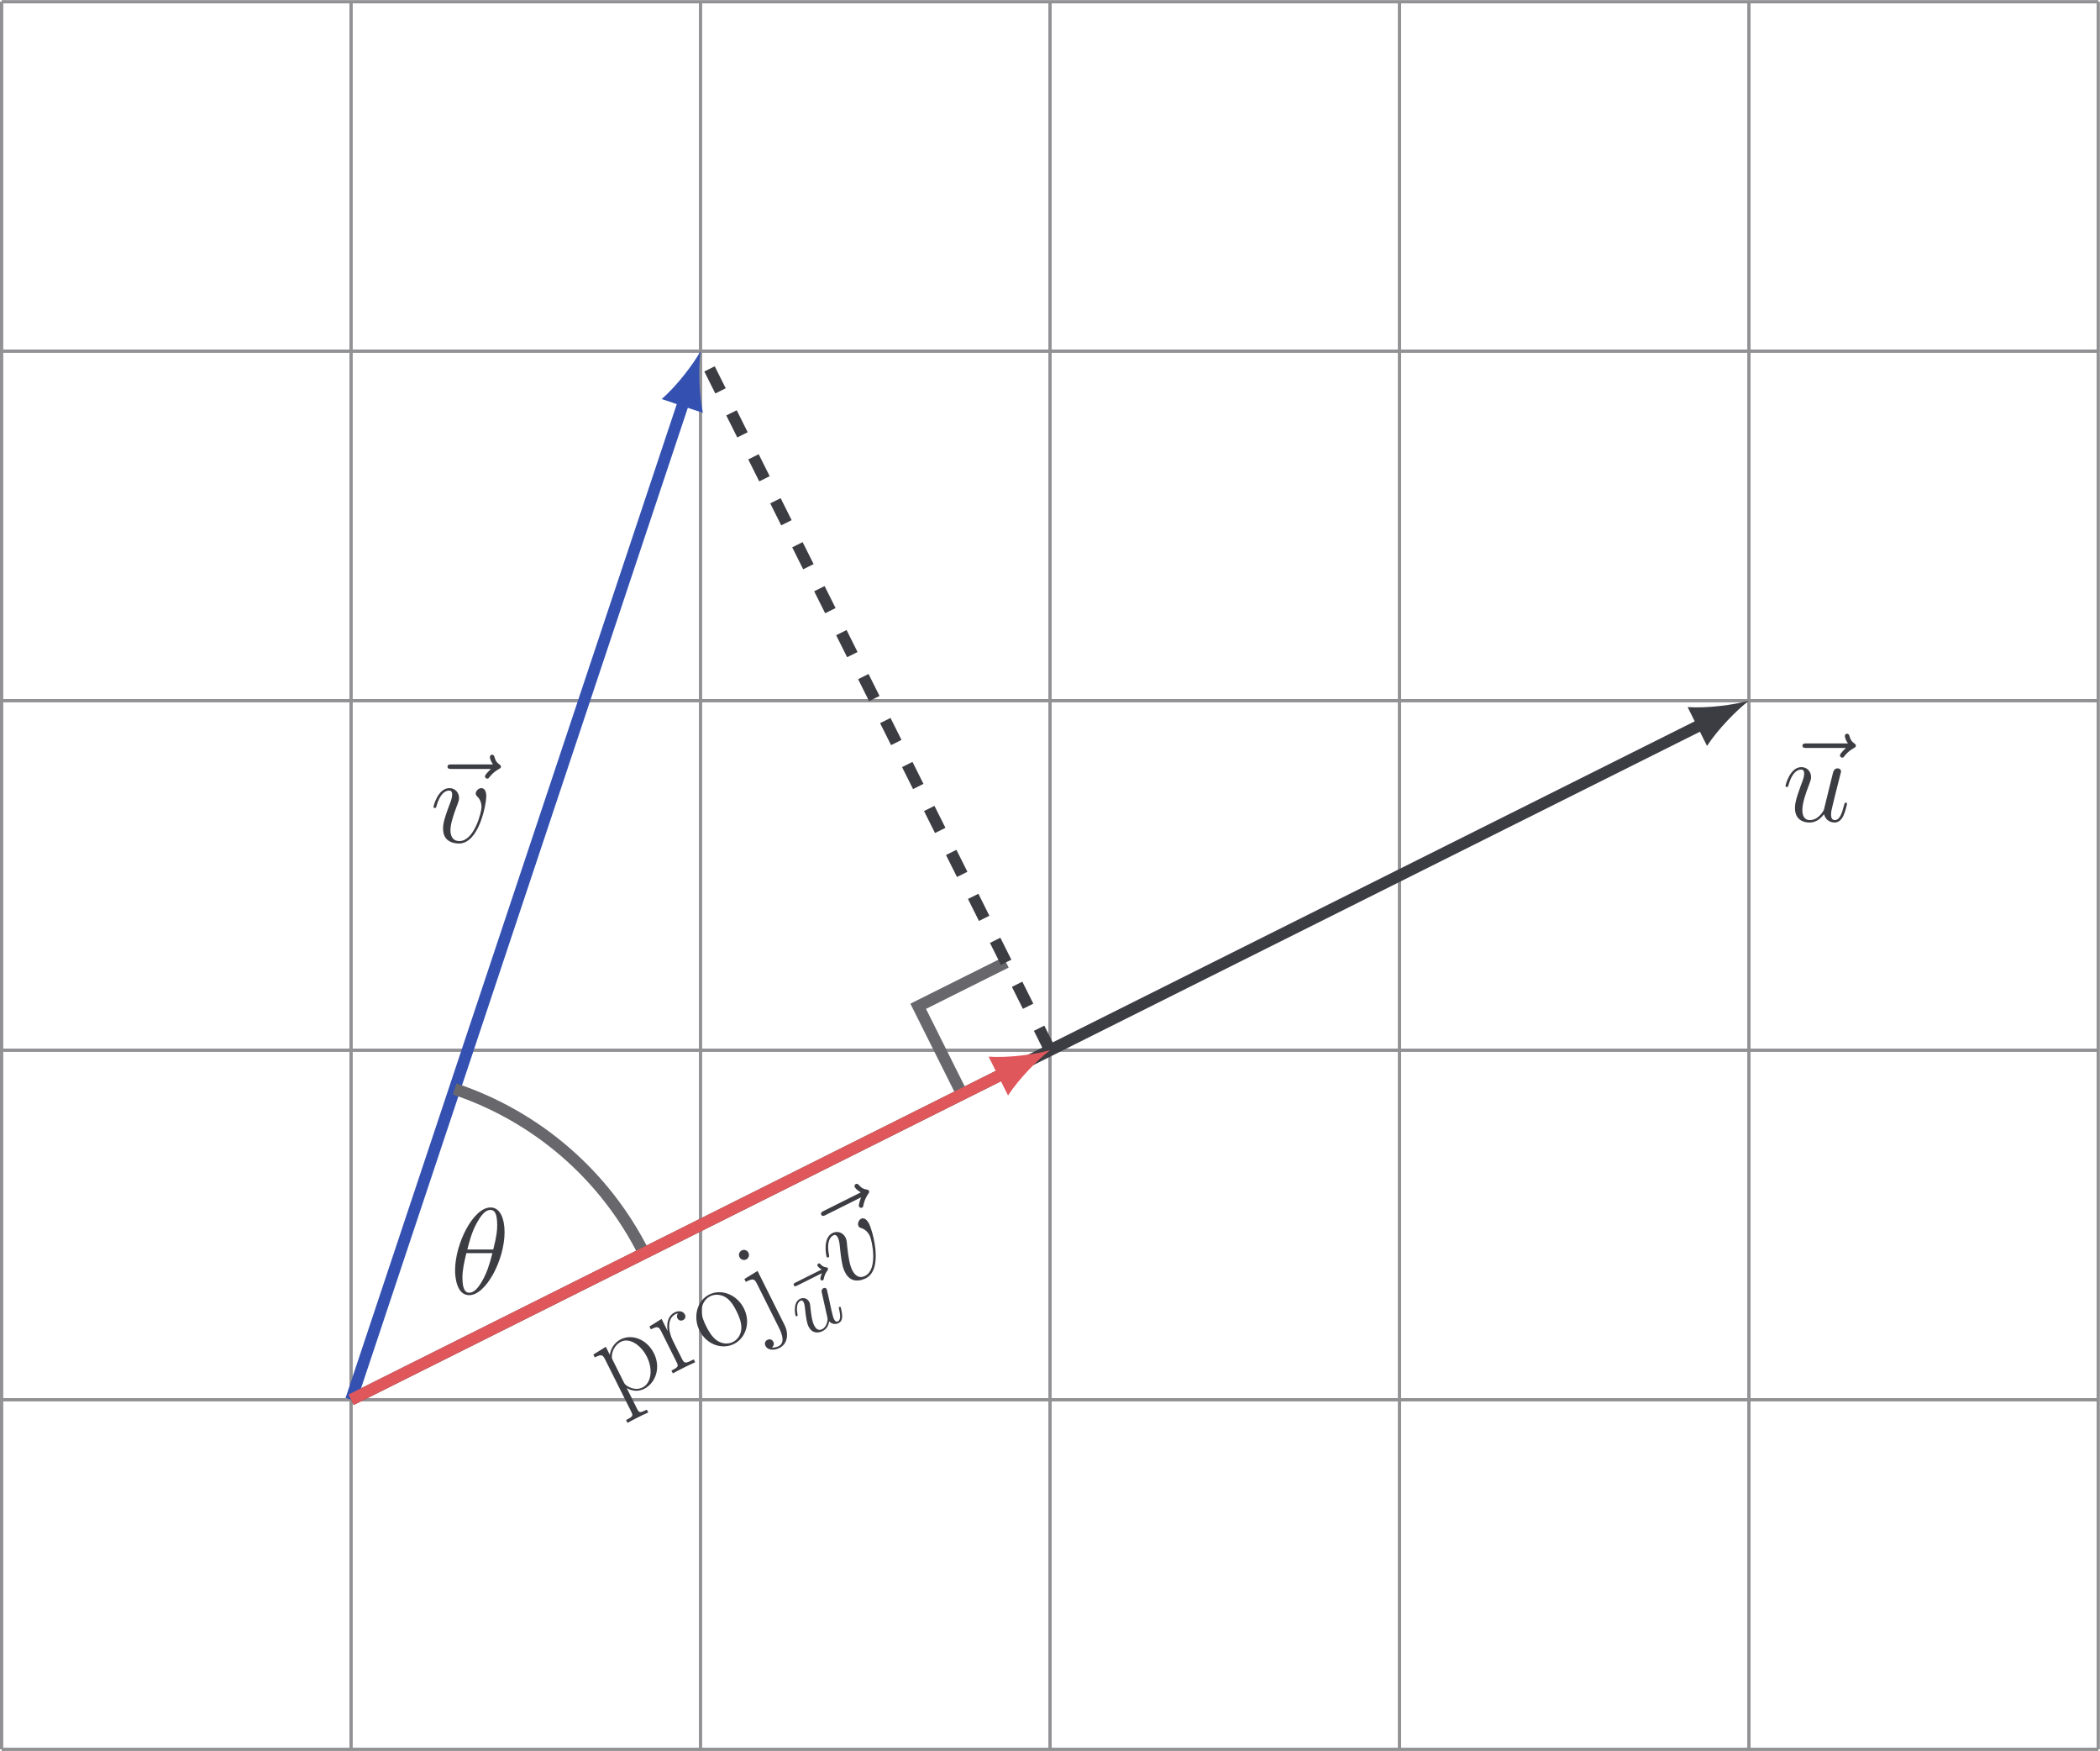 <?xml version='1.0' encoding='UTF-8'?>
<!-- This file was generated by dvisvgm 2.13.1 -->
<svg version='1.1' xmlns='http://www.w3.org/2000/svg' xmlns:xlink='http://www.w3.org/1999/xlink' width='255.52pt' height='212.996pt' viewBox='-67.02 -67.019 255.52 212.996'>
<defs>
<path id='g0-117' d='M5.68-1.496C5.68-1.6 5.586-1.6 5.555-1.6C5.45-1.6 5.44-1.559 5.408-1.412C5.262-.826 5.063-.115 4.624-.115C4.404-.115 4.299-.251 4.299-.596C4.299-.826 4.425-1.318 4.509-1.684L4.801-2.814C4.833-2.971 4.937-3.368 4.979-3.525C5.032-3.766 5.136-4.163 5.136-4.226C5.136-4.414 4.99-4.509 4.833-4.509C4.781-4.509 4.509-4.498 4.425-4.142L3.64-.994C3.63-.952 3.211-.115 2.448-.115C1.904-.115 1.799-.586 1.799-.973C1.799-1.559 2.092-2.385 2.364-3.107C2.49-3.421 2.542-3.567 2.542-3.766C2.542-4.237 2.207-4.624 1.684-4.624C.69-4.624 .303-3.107 .303-3.013C.303-2.908 .429-2.908 .429-2.908C.533-2.908 .544-2.929 .596-3.096C.858-4.006 1.255-4.394 1.653-4.394C1.747-4.394 1.914-4.383 1.914-4.048C1.914-3.797 1.799-3.494 1.736-3.337C1.349-2.301 1.13-1.653 1.13-1.14C1.13-.146 1.852 .115 2.416 .115C3.107 .115 3.483-.356 3.661-.586C3.776-.157 4.142 .115 4.592 .115C4.958 .115 5.199-.126 5.366-.46C5.544-.837 5.68-1.496 5.68-1.496Z'/>
<path id='g0-126' d='M6.538-6.433C6.538-6.538 6.465-6.59 6.392-6.643C6.161-6.799 6.046-6.988 5.963-7.239C5.942-7.333 5.9-7.469 5.753-7.469S5.544-7.333 5.544-7.249C5.544-7.197 5.628-6.862 5.795-6.643H2.27C2.092-6.643 1.904-6.643 1.904-6.433S2.092-6.224 2.27-6.224H5.617C5.471-6.088 5.126-5.795 5.126-5.607C5.126-5.502 5.23-5.398 5.335-5.398C5.429-5.398 5.481-5.471 5.534-5.534C5.659-5.691 5.9-5.984 6.36-6.214C6.433-6.256 6.538-6.308 6.538-6.433Z'/>
<path id='g2-106' d='M2.72 .822V-6.545L.852-6.381V-5.993C1.838-5.993 1.958-5.888 1.958-5.171V.882C1.958 1.629 1.823 2.795 .941 2.795C.837 2.795 .433 2.78 .105 2.57C.209 2.555 .583 2.451 .583 2.032C.583 1.748 .389 1.494 .045 1.494C-.284 1.494-.493 1.719-.493 2.047C-.493 2.645 .164 3.034 .927 3.034C1.958 3.034 2.72 2.092 2.72 .822ZM2.72-9.026C2.72-9.385 2.436-9.639 2.122-9.639C1.763-9.639 1.509-9.355 1.509-9.026C1.509-8.667 1.793-8.413 2.107-8.413C2.466-8.413 2.72-8.697 2.72-9.026Z'/>
<path id='g2-111' d='M6.441-3.198C6.441-5.111 5.051-6.605 3.422-6.605S.403-5.111 .403-3.198C.403-1.315 1.793 .12 3.422 .12S6.441-1.315 6.441-3.198ZM5.484-3.318C5.484-2.735 5.455-1.838 5.051-1.121C4.633-.433 3.99-.149 3.422-.149C2.72-.149 2.122-.568 1.778-1.151C1.405-1.823 1.36-2.66 1.36-3.318C1.36-3.945 1.39-4.722 1.778-5.395C2.077-5.888 2.66-6.366 3.422-6.366C4.095-6.366 4.663-5.993 5.021-5.469C5.484-4.767 5.484-3.781 5.484-3.318Z'/>
<path id='g2-112' d='M7.128-3.228C7.128-5.111 5.828-6.545 4.289-6.545C3.392-6.545 2.66-6.052 2.242-5.455V-6.545L.463-6.381V-5.993C1.345-5.993 1.479-5.903 1.479-5.186V1.883C1.479 2.451 1.42 2.526 .463 2.526V2.914C.822 2.884 1.479 2.884 1.868 2.884S2.929 2.884 3.288 2.914V2.526C2.331 2.526 2.271 2.466 2.271 1.883V-.912C2.705-.284 3.333 .12 4.125 .12C5.619 .12 7.128-1.196 7.128-3.228ZM6.172-3.213C6.172-1.509 5.215-.12 4.035-.12C3.497-.12 2.914-.374 2.466-1.076C2.271-1.405 2.271-1.494 2.271-1.733V-4.692C2.271-4.902 2.271-5.215 2.854-5.768C2.929-5.828 3.437-6.276 4.184-6.276C5.275-6.276 6.172-4.917 6.172-3.213Z'/>
<path id='g2-114' d='M4.976-5.768C4.976-6.247 4.498-6.545 3.99-6.545C2.854-6.545 2.361-5.44 2.212-4.917H2.197V-6.545L.463-6.381V-5.993C1.345-5.993 1.479-5.903 1.479-5.186V-1.031C1.479-.463 1.42-.389 .463-.389V0C.822-.03 1.509-.03 1.898-.03C2.331-.03 3.093-.03 3.497 0V-.389C2.421-.389 2.242-.389 2.242-1.061V-3.527C2.242-4.961 2.854-6.306 3.975-6.306C4.08-6.306 4.184-6.291 4.289-6.247C4.289-6.247 3.96-6.142 3.96-5.753C3.96-5.395 4.244-5.245 4.468-5.245C4.648-5.245 4.976-5.35 4.976-5.768Z'/>
<path id='g1-18' d='M6.62-7.517C6.62-9.041 6.142-10.521 4.917-10.521C2.824-10.521 .598-6.142 .598-2.854C.598-2.167 .747 .149 2.316 .149C4.349 .149 6.62-4.125 6.62-7.517ZM5.245-5.41H2.092C2.316-6.291 2.63-7.547 3.228-8.608C3.721-9.504 4.244-10.222 4.902-10.222C5.395-10.222 5.724-9.803 5.724-8.369C5.724-7.831 5.679-7.083 5.245-5.41ZM5.141-4.961C4.767-3.497 4.453-2.555 3.915-1.614C3.482-.852 2.959-.149 2.331-.149C1.868-.149 1.494-.508 1.494-1.988C1.494-2.959 1.733-3.975 1.973-4.961H5.141Z'/>
<path id='g1-117' d='M7.89-2.137C7.89-2.212 7.831-2.271 7.741-2.271C7.606-2.271 7.592-2.197 7.532-1.973C7.263-.941 6.994-.149 6.396-.149C5.948-.149 5.948-.643 5.948-.837C5.948-1.181 5.993-1.33 6.142-1.958L6.441-3.183L7.054-5.619C7.158-5.993 7.158-6.022 7.158-6.067C7.158-6.291 6.979-6.441 6.755-6.441C6.321-6.441 6.217-6.067 6.127-5.694L5.066-1.375C5.066-1.375 4.468-.149 3.377-.149C2.6-.149 2.451-.822 2.451-1.375C2.451-2.227 2.869-3.422 3.258-4.423C3.437-4.902 3.512-5.096 3.512-5.395C3.512-6.037 3.049-6.59 2.331-6.59C.956-6.59 .403-4.423 .403-4.304C.403-4.244 .463-4.169 .568-4.169C.702-4.169 .717-4.229 .777-4.438C1.136-5.724 1.719-6.291 2.286-6.291C2.436-6.291 2.675-6.276 2.675-5.798C2.675-5.41 2.511-4.976 2.286-4.408C1.629-2.63 1.554-2.062 1.554-1.614C1.554-.09 2.705 .149 3.318 .149C4.274 .149 4.797-.508 5.096-.867C5.29-.03 6.007 .149 6.366 .149C6.844 .149 7.203-.164 7.442-.672C7.696-1.21 7.89-2.092 7.89-2.137Z'/>
<path id='g1-118' d='M6.829-5.589C6.829-6.531 6.351-6.59 6.232-6.59C5.873-6.59 5.544-6.232 5.544-5.933C5.544-5.753 5.649-5.649 5.709-5.589C5.858-5.455 6.247-5.051 6.247-4.274C6.247-3.646 5.35-.149 3.557-.149C2.645-.149 2.466-.912 2.466-1.465C2.466-2.212 2.809-3.258 3.213-4.334C3.452-4.946 3.512-5.096 3.512-5.395C3.512-6.022 3.064-6.59 2.331-6.59C.956-6.59 .403-4.423 .403-4.304C.403-4.244 .463-4.169 .568-4.169C.702-4.169 .717-4.229 .777-4.438C1.136-5.724 1.719-6.291 2.286-6.291C2.421-6.291 2.675-6.291 2.675-5.798C2.675-5.41 2.511-4.976 2.286-4.408C1.569-2.496 1.569-2.032 1.569-1.674C1.569-1.345 1.614-.732 2.077-.314C2.615 .149 3.362 .149 3.497 .149C5.978 .149 6.829-4.737 6.829-5.589Z'/>
<path id='g1-126' d='M9.205-9.205C9.205-9.34 9.086-9.415 8.996-9.489C8.578-9.773 8.473-10.177 8.428-10.356C8.384-10.476 8.339-10.655 8.13-10.655C8.04-10.655 7.861-10.595 7.861-10.371C7.861-10.237 7.95-9.878 8.234-9.474H3.213C2.959-9.474 2.705-9.474 2.705-9.191C2.705-8.922 2.974-8.922 3.213-8.922H7.995C7.816-8.757 7.263-8.234 7.263-8.025C7.263-7.875 7.397-7.741 7.547-7.741C7.681-7.741 7.741-7.831 7.846-7.98C8.204-8.428 8.608-8.712 8.951-8.907C9.101-8.996 9.205-9.041 9.205-9.205Z'/>
</defs>
<g id='page1'>
<path d='M-66.82 145.777H188.301M-66.82 103.258H188.301M-66.82 60.738H188.301M-66.82 18.219H188.301M-66.82-24.301H188.301M-66.82-66.809H188.301M-66.82 145.777V-66.82M-24.301 145.777V-66.82M18.219 145.777V-66.82M60.742 145.777V-66.82M103.262 145.777V-66.82M145.781 145.777V-66.82M188.285 145.777V-66.82' stroke='#929295' fill='none' stroke-width='.399' stroke-miterlimit='10'/>
<path d='M-24.301 103.258L140.133 21.043' stroke='#3c3c43' fill='none' stroke-width='1.417' stroke-miterlimit='10'/>
<path d='M145.801 18.207C143.965 18.734 140.762 19.152 138.324 18.996L140.684 23.719C142.024 21.672 144.281 19.363 145.801 18.207' fill='#3c3c43'/>
<g fill='#3c3c43' transform='matrix(1 0 0 1 174.131 -70.37)'>
<use x='-24.537' y='103.259' xlink:href='#g1-126'/>
<use x='-24.3' y='103.259' xlink:href='#g1-117'/>
</g>
<path d='M-24.301 103.258L16.223-18.305' stroke='#3451b2' fill='none' stroke-width='1.417' stroke-miterlimit='10'/>
<path d='M18.227-24.316C17.297-22.648 15.332-20.086 13.492-18.473L18.504-16.801C18.004-19.195 17.965-22.426 18.227-24.316' fill='#3451b2'/>
<g fill='#3c3c43' transform='matrix(1 0 0 1 9.623 -67.817)'>
<use x='-24.896' y='103.259' xlink:href='#g1-126'/>
<use x='-24.3' y='103.259' xlink:href='#g1-118'/>
</g>
<path d='M55.395 50.047L44.703 55.391L50.047 66.086' stroke='#67676c' fill='none' stroke-width='1.417' stroke-miterlimit='10'/>
<path d='M11.34 85.438C6.617 75.988-1.672 68.797-11.699 65.453' stroke='#67676c' fill='none' stroke-width='1.417' stroke-miterlimit='10'/>
<g fill='#3c3c43' transform='matrix(1 0 0 1 12.053 -12.874)'>
<use x='-24.3' y='103.259' xlink:href='#g1-18'/>
</g>
<path d='M60.75 60.734L18.227-24.316' stroke='#3c3c43' fill='none' stroke-width='1.417' stroke-miterlimit='10' stroke-dasharray='2.989 2.989'/>
<path d='M-24.301 103.258L55.082 63.566' stroke='#e0575b' fill='none' stroke-width='1.417' stroke-miterlimit='10'/>
<path d='M60.75 60.734C58.914 61.258 55.711 61.68 53.273 61.52L55.633 66.242C56.973 64.199 59.23 61.887 60.75 60.734' fill='#e0575b'/>
<g fill='#3c3c43' transform='matrix(.894 -.447 .447 .894 -16.818 .493)'>
<use x='-24.3' y='103.259' xlink:href='#g2-112'/>
<use x='-16.665' y='103.259' xlink:href='#g2-114'/>
<use x='-11.373' y='103.259' xlink:href='#g2-111'/>
<use x='-4.129' y='103.259' xlink:href='#g2-106'/>
<use x='-.143' y='106.689' xlink:href='#g0-126'/>
<use x='-.008' y='106.689' xlink:href='#g0-117'/>
<use x='5.882' y='103.259' xlink:href='#g1-126'/>
<use x='6.478' y='103.259' xlink:href='#g1-118'/>
</g>
</g>
</svg>